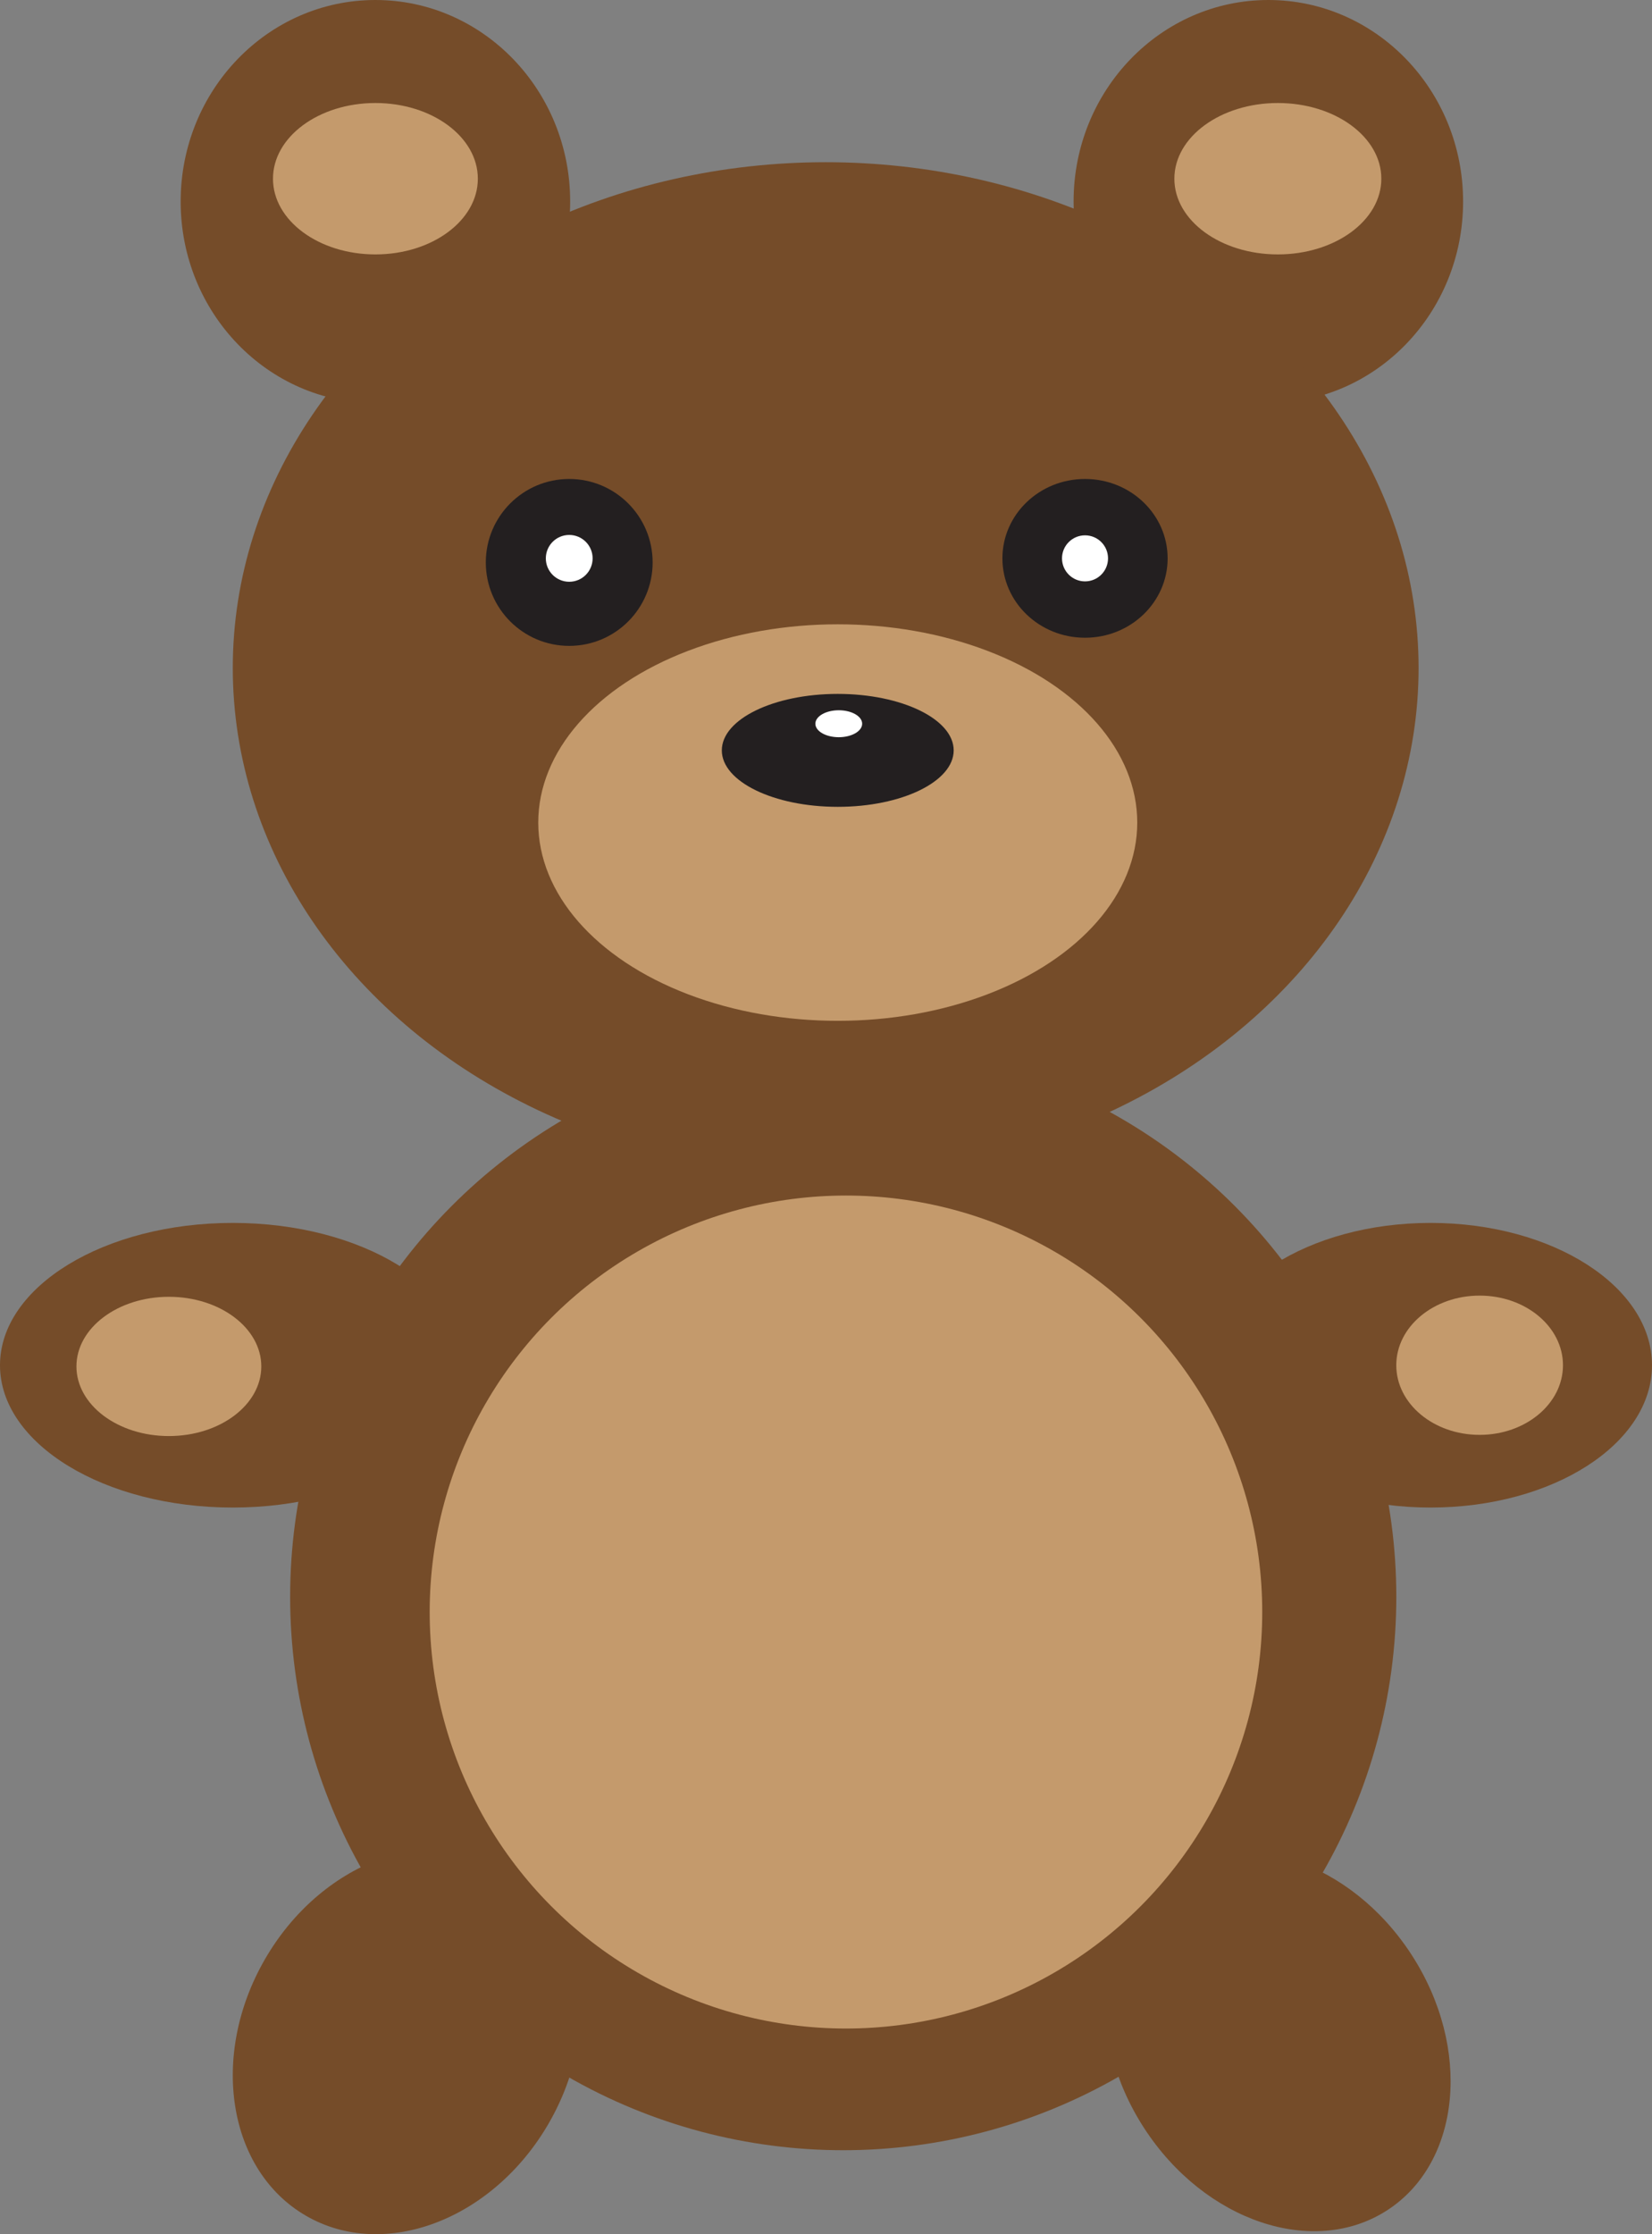 <svg xmlns="http://www.w3.org/2000/svg" viewBox="0 0 470.94 636.57"><rect x="0" y="0" width="470.94" height="636.57" fill="#808080" stroke="none"/><defs><style>.cls-1{fill:#754c29;}.cls-2{fill:#231f20;}.cls-3{fill:#fff;}.cls-4{fill:#c49a6c;}</style></defs><g id="Layer_2" data-name="Layer 2"><g id="Layer_1-2" data-name="Layer 1"><ellipse class="cls-1" cx="107.02" cy="57.43" rx="55.52" ry="57.43"/><ellipse class="cls-1" cx="66.36" cy="388.99" rx="66.36" ry="40.55"/><ellipse class="cls-1" cx="364.28" cy="581.61" rx="45.42" ry="57.34" transform="translate(-258.06 292.37) rotate(-33.01)"/><ellipse class="cls-1" cx="115.98" cy="581.61" rx="57.43" ry="46.72" transform="translate(-445.7 391.25) rotate(-60)"/><ellipse class="cls-1" cx="361.57" cy="57.43" rx="55.52" ry="57.43"/><ellipse class="cls-1" cx="407.82" cy="388.99" rx="63.12" ry="40.55"/><ellipse class="cls-1" cx="235.38" cy="190.32" rx="169.02" ry="144.1"/><circle class="cls-2" cx="162.27" cy="160.25" r="23.78"/><ellipse class="cls-2" cx="309.31" cy="159.09" rx="23.55" ry="22.62"/><circle class="cls-3" cx="162.27" cy="159.09" r="6.67"/><circle class="cls-3" cx="309.31" cy="159.09" r="6.56"/><circle class="cls-1" cx="240.38" cy="454.98" r="157.67"/><ellipse class="cls-4" cx="48.14" cy="389.33" rx="26.35" ry="19.84"/><ellipse class="cls-4" cx="421.8" cy="388.99" rx="23.76" ry="19.84"/><ellipse class="cls-4" cx="107.02" cy="50.92" rx="29.2" ry="21.57"/><ellipse class="cls-4" cx="364.28" cy="50.92" rx="29.5" ry="21.57"/><ellipse class="cls-3" cx="238.3" cy="217.11" rx="10.47" ry="3.31"/><ellipse class="cls-4" cx="238.82" cy="234.37" rx="85.38" ry="56.49"/><circle class="cls-4" cx="241.16" cy="459.31" r="118.67"/><ellipse class="cls-2" cx="238.82" cy="213.8" rx="33.05" ry="16.09"/><ellipse class="cls-3" cx="239.11" cy="206.21" rx="6.67" ry="3.84"/></g></g></svg>